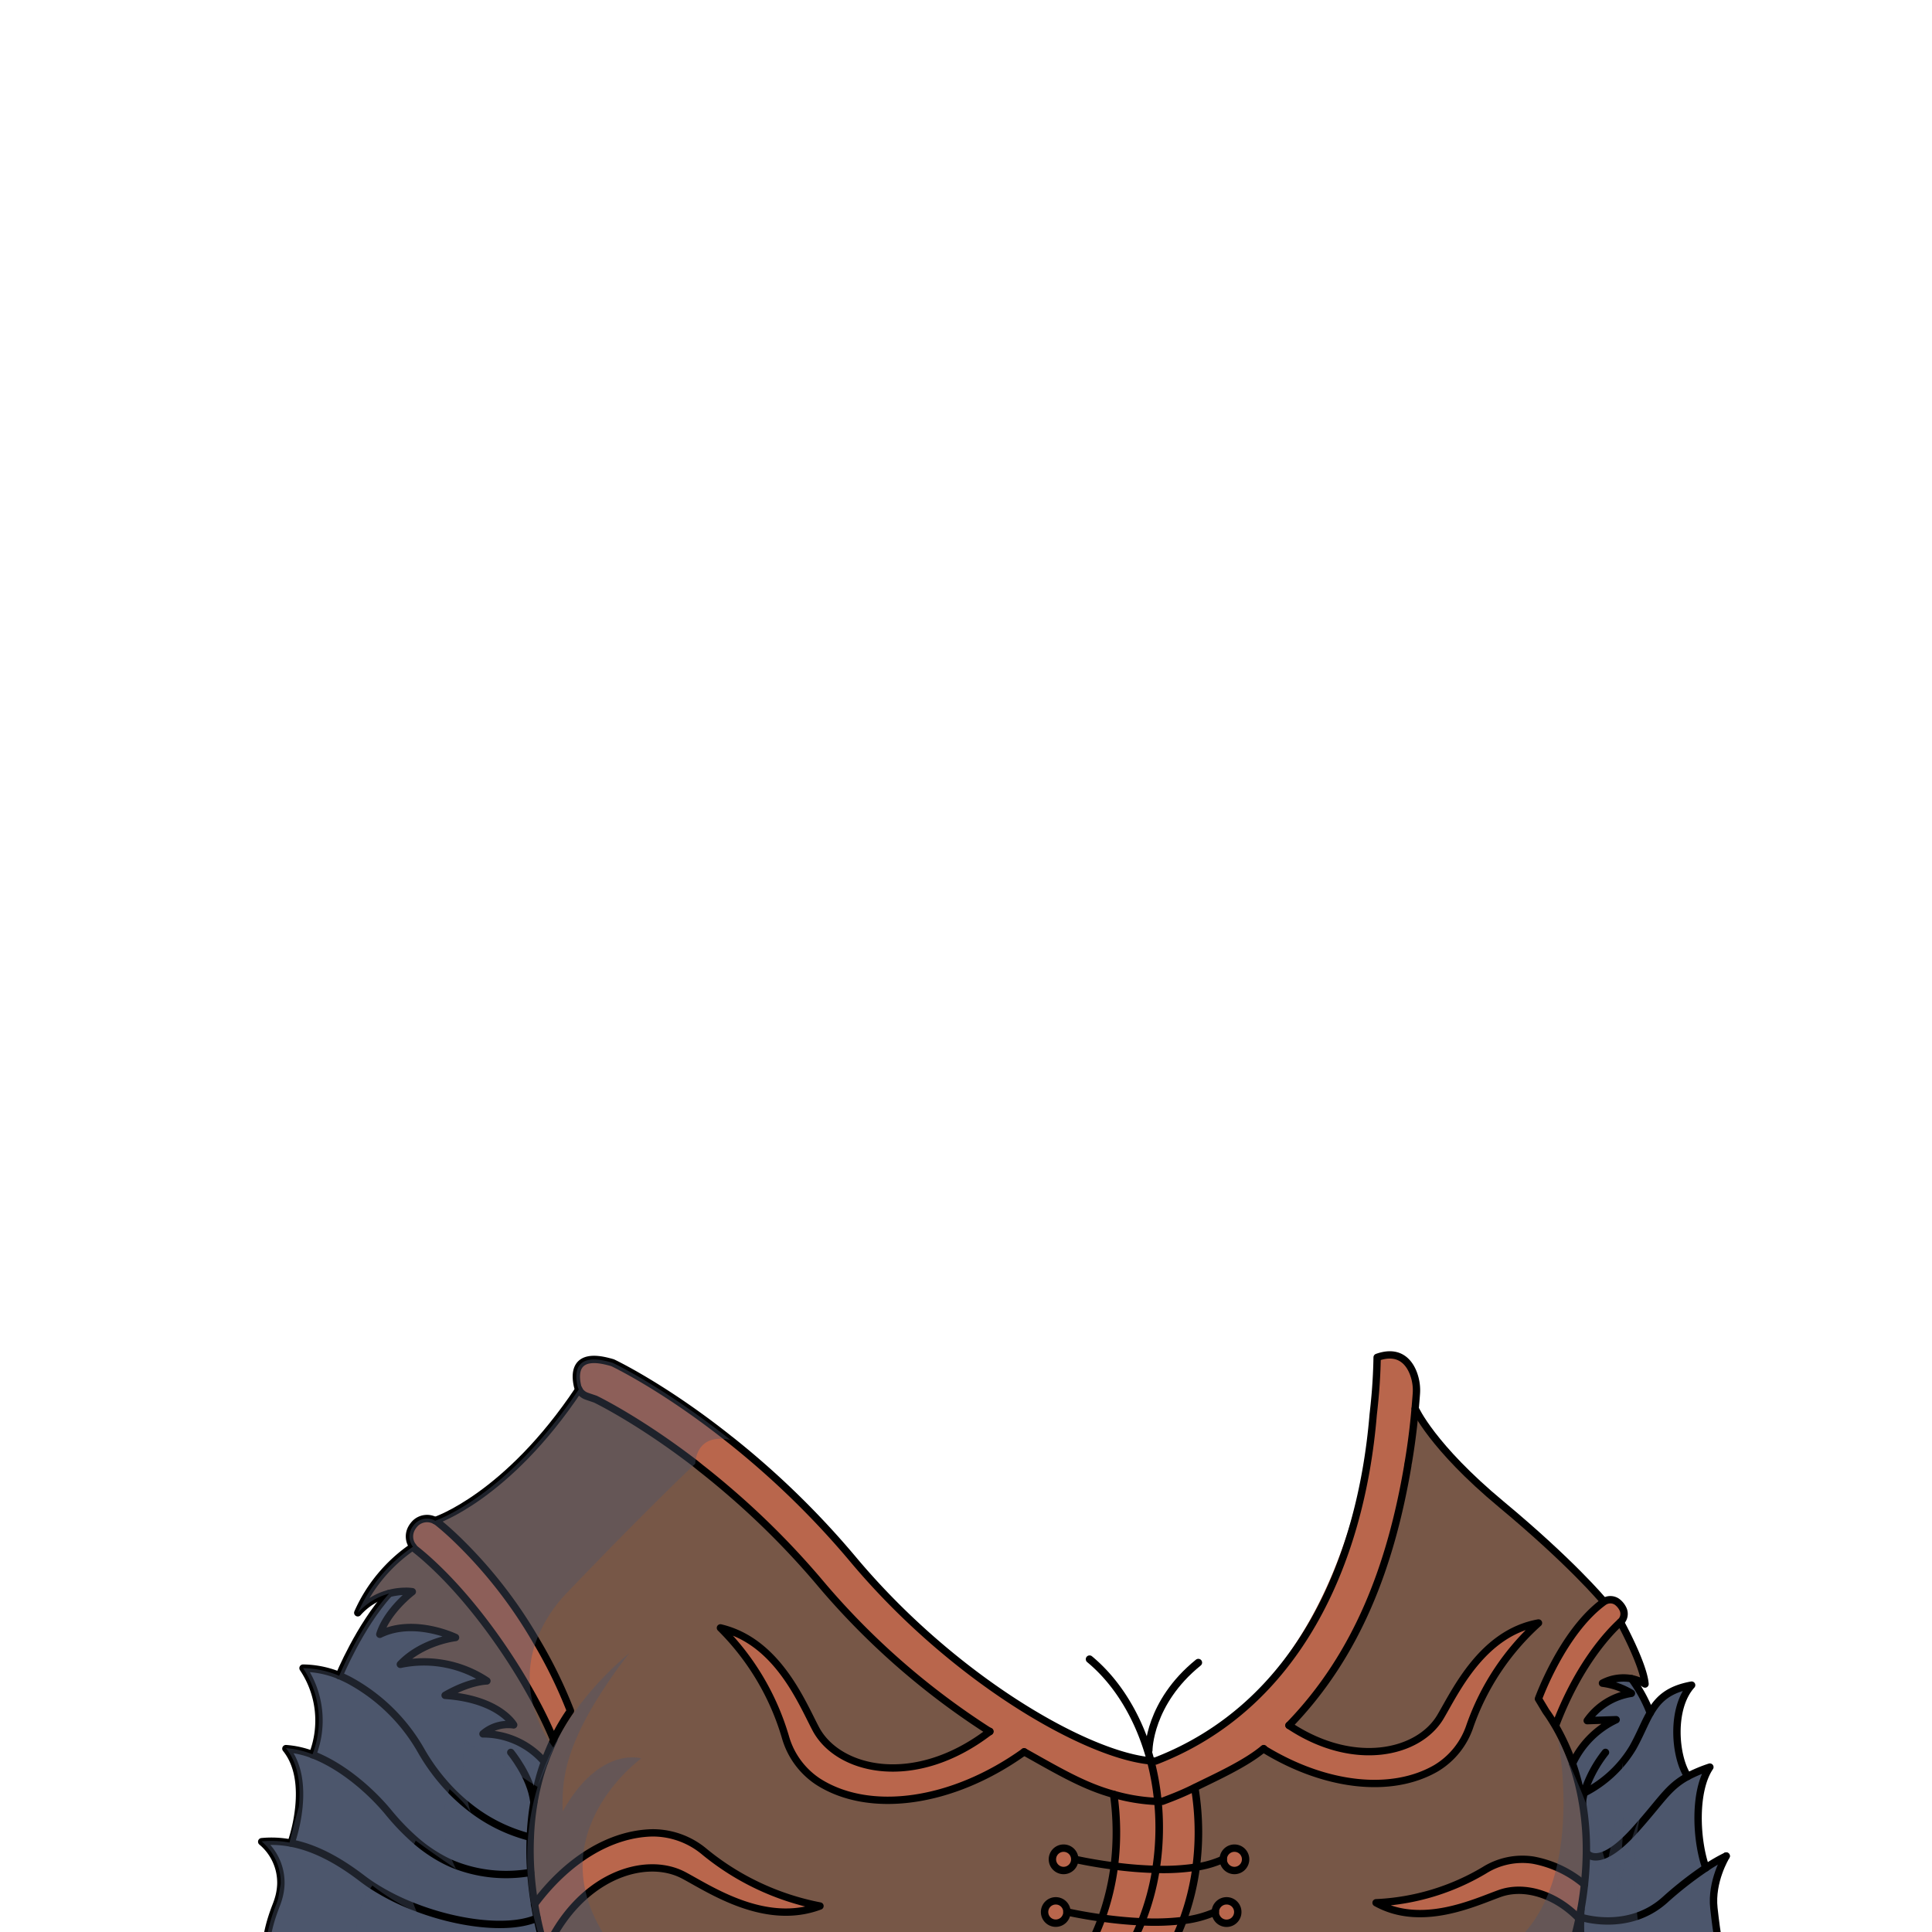 <svg xmlns="http://www.w3.org/2000/svg" viewBox="0 0 432 432">
  <defs>
    <style>.GUNDAN_JAPANESE_SEROW_OUTFIT_JAPANESE_SEROW_OUTFIT_22_cls-1{isolation:isolate;}.GUNDAN_JAPANESE_SEROW_OUTFIT_JAPANESE_SEROW_OUTFIT_22_cls-2,.GUNDAN_JAPANESE_SEROW_OUTFIT_JAPANESE_SEROW_OUTFIT_22_cls-6,.GUNDAN_JAPANESE_SEROW_OUTFIT_JAPANESE_SEROW_OUTFIT_22_cls-7{fill:none;stroke:#000;stroke-linecap:round;stroke-linejoin:round;}.GUNDAN_JAPANESE_SEROW_OUTFIT_JAPANESE_SEROW_OUTFIT_22_cls-2{stroke-width:1.69px;}.GUNDAN_JAPANESE_SEROW_OUTFIT_JAPANESE_SEROW_OUTFIT_22_cls-3{fill:#b9664c;}.GUNDAN_JAPANESE_SEROW_OUTFIT_JAPANESE_SEROW_OUTFIT_22_cls-4,.GUNDAN_JAPANESE_SEROW_OUTFIT_JAPANESE_SEROW_OUTFIT_22_cls-8{fill:#4c566c;}.GUNDAN_JAPANESE_SEROW_OUTFIT_JAPANESE_SEROW_OUTFIT_22_cls-5{fill:#775747;}.GUNDAN_JAPANESE_SEROW_OUTFIT_JAPANESE_SEROW_OUTFIT_22_cls-6{stroke-width:1.65px;}.GUNDAN_JAPANESE_SEROW_OUTFIT_JAPANESE_SEROW_OUTFIT_22_cls-7{stroke-width:1.64px;}.GUNDAN_JAPANESE_SEROW_OUTFIT_JAPANESE_SEROW_OUTFIT_22_cls-8{opacity:0.4;mix-blend-mode:multiply;}</style>
  </defs>
  <g class="GUNDAN_JAPANESE_SEROW_OUTFIT_JAPANESE_SEROW_OUTFIT_22_cls-1">
    <g id="outfit">
      <path class="GUNDAN_JAPANESE_SEROW_OUTFIT_JAPANESE_SEROW_OUTFIT_22_cls-2" d="M256.86,391.37s0-10.64,11.09-19.61" />
      <path class="GUNDAN_JAPANESE_SEROW_OUTFIT_JAPANESE_SEROW_OUTFIT_22_cls-2" d="M243.63,371c9.34,7.72,15.57,21.69,15.57,37.65a54.38,54.38,0,0,1-7.07,27.46" />
      <path class="GUNDAN_JAPANESE_SEROW_OUTFIT_JAPANESE_SEROW_OUTFIT_22_cls-3" d="M274.27,425a2.48,2.48,0,1,1-2.51,2.47A2.49,2.49,0,0,1,274.27,425Z" />
      <path class="GUNDAN_JAPANESE_SEROW_OUTFIT_JAPANESE_SEROW_OUTFIT_22_cls-3" d="M240.32,415.73a2.5,2.5,0,1,1-2.49-2.48A2.49,2.49,0,0,1,240.32,415.73Z" />
      <path class="GUNDAN_JAPANESE_SEROW_OUTFIT_JAPANESE_SEROW_OUTFIT_22_cls-4" d="M120.08,428.9l-.36.14-.24.1c-6.31,2.36-17.21,1-26.82-2.75a51.26,51.26,0,0,1-9.5-4.82l0,0c-.74-.48-1.45-1-2.12-1.5-5.82-4.46-11-7-15.91-7.94a36.78,36.78,0,0,0,1.74-8c.43-4.27.09-9.4-2.9-13.11a20.75,20.75,0,0,1,5.95,1.37l.68.28c6.29,2.6,12.29,7.78,16.27,12.6a52.55,52.55,0,0,0,6.06,6.3,32.93,32.93,0,0,0,5.33,3.8,27.86,27.86,0,0,0,3.24,1.6A31.63,31.63,0,0,0,118,418.8a.55.55,0,0,0,.18,0l.51-.06c.19,2.56.49,4.95.86,7.11,0,0,0,.08,0,.12v0C119.7,427,119.89,428,120.08,428.9Z" />
      <path class="GUNDAN_JAPANESE_SEROW_OUTFIT_JAPANESE_SEROW_OUTFIT_22_cls-3" d="M238.57,427.5a2.5,2.5,0,1,1-2.5-2.47A2.49,2.49,0,0,1,238.57,427.5Z" />
      <path class="GUNDAN_JAPANESE_SEROW_OUTFIT_JAPANESE_SEROW_OUTFIT_22_cls-3" d="M127.55,382.54a46.54,46.54,0,0,0-3.76,6.43l-.54-1.27c-1.28-2.92-2.81-6-4.56-9.1-5.89-10.57-14.13-21.68-22.45-29.29q-1.62-1.49-3.24-2.78a3.57,3.57,0,0,1-.66-.69,3.75,3.75,0,0,1-.32-4.09,5.13,5.13,0,0,1,.93-1.22,3.78,3.78,0,0,1,4.36-.51,3.49,3.49,0,0,1,.65.43c1.25,1,2.46,2.08,3.62,3.17a103.4,103.4,0,0,1,18.33,23.3A105.11,105.11,0,0,1,127.55,382.54Z" />
      <path class="GUNDAN_JAPANESE_SEROW_OUTFIT_JAPANESE_SEROW_OUTFIT_22_cls-3" d="M152.91,419.36c-8.77-4.66-23.55.28-30.9,16.85a67.13,67.13,0,0,1-1.93-7.31c-.19-.91-.38-1.89-.56-2.92v0s0-.08,0-.12c7.27-9.82,16.88-15.82,26.42-16a18,18,0,0,1,11.68,4.29,58.08,58.08,0,0,0,25.75,12.07C171.1,430.83,158.8,422.49,152.91,419.36Z" />
      <path class="GUNDAN_JAPANESE_SEROW_OUTFIT_JAPANESE_SEROW_OUTFIT_22_cls-4" d="M118.65,418.72l-.51.06a.55.55,0,0,1-.18,0,31.63,31.63,0,0,1-16.5-1.87,27.86,27.86,0,0,1-3.24-1.6,32.93,32.93,0,0,1-5.33-3.8,52.55,52.55,0,0,1-6.06-6.3c-4-4.82-10-10-16.27-12.6l-.68-.28A21,21,0,0,0,67.76,373a21.84,21.84,0,0,1,8.09,1.71c.7.29,1.41.61,2.1,1a40.79,40.79,0,0,1,16.28,15.92A44.77,44.77,0,0,0,100.5,400c.81.86,1.66,1.68,2.52,2.44l0,0c.6.54,1.22,1,1.85,1.55a36.08,36.08,0,0,0,13,6.61l.18.05.45.11A68.76,68.76,0,0,0,118.65,418.72Z" />
      <path class="GUNDAN_JAPANESE_SEROW_OUTFIT_JAPANESE_SEROW_OUTFIT_22_cls-5" d="M123.79,389c-.18.37-.36.75-.53,1.12-.59,1.28-1.11,2.58-1.56,3.87h0s-.24-.31-.71-.8A18,18,0,0,0,108,387.7a8.59,8.59,0,0,1,6.83-2.06s-3.23-5.78-15.33-6.61c5.58-3.22,9.34-3.22,9.34-3.22a25.43,25.43,0,0,0-19.35-3.71c4.93-5.12,12.34-6,12.34-6s-9.25-4.5-16.93-.72c1.67-5.31,7.26-9.52,7.26-9.52a9.64,9.64,0,0,0-1.55-.09,14.5,14.5,0,0,0-3.64.49,14.17,14.17,0,0,0-7,4.31,35.09,35.09,0,0,1,12.32-14.78,3.57,3.57,0,0,0,.66.69q1.62,1.29,3.24,2.78c8.32,7.61,16.56,18.72,22.45,29.29,1.75,3.11,3.28,6.18,4.56,9.1Z" />
      <path class="GUNDAN_JAPANESE_SEROW_OUTFIT_JAPANESE_SEROW_OUTFIT_22_cls-4" d="M122.17,436.69H59.43S59,432.92,61.7,426c.19-.48.35-1,.49-1.41a13.15,13.15,0,0,0,.57-3.29,11.93,11.93,0,0,0-4.28-9.56,22.77,22.77,0,0,1,6.26.26l.35.06C70,413,75.18,415.58,81,420c.67.52,1.38,1,2.12,1.5l0,0a51.26,51.26,0,0,0,9.5,4.82c9.61,3.73,20.51,5.11,26.82,2.75l.24-.1.36-.14a64.9,64.9,0,0,0,1.9,7.21l0,.1C122.07,436.4,122.12,436.56,122.17,436.69Z" />
      <path class="GUNDAN_JAPANESE_SEROW_OUTFIT_JAPANESE_SEROW_OUTFIT_22_cls-4" d="M121.7,394c-.13.34-.26.69-.37,1-.5,1.49-.92,3-1.27,4.46-.21.88-.4,1.76-.56,2.63,0,.26-.1.52-.14.78a60.16,60.16,0,0,0-.83,7.94l-.45-.11-.18-.05a36.08,36.08,0,0,1-13-6.61c-.63-.5-1.25-1-1.85-1.55l0,0c-.86-.76-1.71-1.58-2.52-2.44a44.77,44.77,0,0,1-6.27-8.42A40.79,40.79,0,0,0,78,375.66c-.69-.36-1.4-.68-2.1-1,0,0,4.51-11,11.16-18.38a14.5,14.5,0,0,1,3.64-.49,9.64,9.64,0,0,1,1.55.09s-5.59,4.21-7.26,9.52c7.68-3.78,16.93.72,16.93.72s-7.41.83-12.34,6a25.43,25.43,0,0,1,19.35,3.71s-3.76,0-9.34,3.22c12.1.83,15.33,6.61,15.33,6.61A8.59,8.59,0,0,0,108,387.7,18,18,0,0,1,121,393.16c.47.49.71.8.71.8Z" />
      <path class="GUNDAN_JAPANESE_SEROW_OUTFIT_JAPANESE_SEROW_OUTFIT_22_cls-4" d="M354.21,400.91a16.33,16.33,0,0,0-.37,1.95h0a54,54,0,0,0-2.2-8.57h0a20.29,20.29,0,0,1,9.73-9.76l-6.46.21a14.75,14.75,0,0,1,9.88-6.11,16.67,16.67,0,0,0-6.47-2.27,10,10,0,0,1,6.51-1A32.44,32.44,0,0,1,369,383c-1.29,2.21-2.28,4.87-3.93,7.81A26.65,26.65,0,0,1,354.21,400.91Z" />
      <path class="GUNDAN_JAPANESE_SEROW_OUTFIT_JAPANESE_SEROW_OUTFIT_22_cls-3" d="M276,413.25a2.48,2.48,0,1,1-2.49,2.48A2.49,2.49,0,0,1,276,413.25Z" />
      <path class="GUNDAN_JAPANESE_SEROW_OUTFIT_JAPANESE_SEROW_OUTFIT_22_cls-4" d="M369,383c1.76-3,4-5.2,9.21-6.15-4.67,5.16-3.79,16-.86,20.4-4.56,2.46-5.84,5.43-12.07,12.3-8,8.83-10.58,4.79-10.58,4.79a62.56,62.56,0,0,0-.91-11.43h0a16.33,16.33,0,0,1,.37-1.95,26.65,26.65,0,0,0,10.9-10.15C366.76,387.82,367.75,385.16,369,383Z" />
      <path class="GUNDAN_JAPANESE_SEROW_OUTFIT_JAPANESE_SEROW_OUTFIT_22_cls-5" d="M367.83,376.55a9.07,9.07,0,0,0-3-1.19,10,10,0,0,0-6.51,1,16.67,16.67,0,0,1,6.47,2.27,14.75,14.75,0,0,0-9.88,6.11l6.46-.21a20.29,20.29,0,0,0-9.73,9.76,49.77,49.77,0,0,0-3.83-8.35c5.14-13.63,11.84-20.74,14.53-23.21C362.33,362.72,367.5,372.18,367.83,376.55Z" />
      <path class="GUNDAN_JAPANESE_SEROW_OUTFIT_JAPANESE_SEROW_OUTFIT_22_cls-4" d="M353.44,428.69s10.6,3.52,18.83-3.86a81.78,81.78,0,0,1,9.16-7.17,34.76,34.76,0,0,1,4.51-2.62c-.18.3-3.42,5.68-2.77,11.66.67,6.17,1.45,10.07,1.45,10.07l-30.55-.08c-.62-1.59-.68-5-.64-7.32C353.43,429.13,353.44,428.9,353.44,428.69Z" />
      <path class="GUNDAN_JAPANESE_SEROW_OUTFIT_JAPANESE_SEROW_OUTFIT_22_cls-3" d="M362.33,362.72c-2.69,2.47-9.39,9.58-14.53,23.21-.61-1-1.25-2.08-2-3.1l-.19-.29L344,379.86s5.36-14.9,14.52-21.63a2.6,2.6,0,0,1,3.07-.05,4.4,4.4,0,0,1,1.28,1.54A2.49,2.49,0,0,1,362.33,362.72Z" />
      <path class="GUNDAN_JAPANESE_SEROW_OUTFIT_JAPANESE_SEROW_OUTFIT_22_cls-3" d="M354.3,421.4a73.54,73.54,0,0,1-1.21,7.61c-5.44-5.65-12.41-7.52-17.73-5.63-5.59,2-17.51,7.74-27.67,2.08a51.76,51.76,0,0,0,24.23-7.27,16,16,0,0,1,10.84-2.27A24.53,24.53,0,0,1,354.3,421.4Z" />
      <path class="GUNDAN_JAPANESE_SEROW_OUTFIT_JAPANESE_SEROW_OUTFIT_22_cls-4" d="M353.44,428.69c0,.21,0,.44,0,.68l-.34-.36a73.54,73.54,0,0,0,1.21-7.61c.25-2.22.41-4.61.44-7.11,0,0,2.57,4,10.58-4.79,6.23-6.87,7.51-9.84,12.07-12.3a32.16,32.16,0,0,1,4.94-2.07c-3.58,5.29-3.13,16.24-.9,22.53a81.78,81.78,0,0,0-9.16,7.17C364,432.21,353.44,428.69,353.44,428.69Z" />
      <path class="GUNDAN_JAPANESE_SEROW_OUTFIT_JAPANESE_SEROW_OUTFIT_22_cls-3" d="M344,362.86a55.84,55.84,0,0,0-15.32,23,17.42,17.42,0,0,1-7.56,9.47c-10.07,5.83-24.93,4.09-38.59-4.3-4,3.38-10.54,6.31-15.39,8.7a60.53,60.53,0,0,1,.83,9.92,58.61,58.61,0,0,1-.52,7.8,55.06,55.06,0,0,1-2.95,11.94,46.89,46.89,0,0,1-3.09,6.68l-.32.58H242.76l.33-.58a47.07,47.07,0,0,0,3.27-7.23,54.93,54.93,0,0,0,2.8-11.63,60.38,60.38,0,0,0-.13-16h0c-6.52-1.77-12.06-5-20.06-9.52h0c-16.09,11.53-34.63,14.06-46.15,6.61a17.74,17.74,0,0,1-7.25-10A57.06,57.06,0,0,0,161.09,364c12.75,3,18.21,16.71,21.32,22.57,5,9.44,22.18,13.49,38.93.57a167.64,167.64,0,0,1-37.55-32.75,180.44,180.44,0,0,0-21.17-21.34c-2-1.74-4-3.35-5.92-4.85l-1.23-1c-12.74-9.79-22.18-14.32-22.34-14.4l-1.62-.55-.31-.11a3.17,3.17,0,0,1-1.77-1.52,3,3,0,0,1-.29-.77c-.63-2.74-.73-7.48,7-5.42,0,0,0,0,0,0,.28.06.57.15.87.24,0,0,11.31,5.33,26.17,17.11l.15.11a190.42,190.42,0,0,1,27.43,26.71c22.19,26.49,51.48,43.4,66.12,45l.38,0c.38,0,.75.06,1.1.08,31.59-12.18,45.06-47.19,48.68-77.47q.3-2.61.51-5.13.32-4,.37-7.67c4.74-1.66,7,.89,8,3.3a10.68,10.68,0,0,1,.77,4.87q-.12,1.62-.27,3.27-.51,5.83-1.49,11.83h0c0,.31-.1.62-.15.93-3.76,22.1-11.13,42.18-26.57,58.09,14.45,9.63,29,6.29,33.87-1.9C325.4,378.32,331.4,365.16,344,362.86Z" />
      <path class="GUNDAN_JAPANESE_SEROW_OUTFIT_JAPANESE_SEROW_OUTFIT_22_cls-5" d="M358.53,358.23l-.21-.53s-7-8.39-22.6-21.36S316.45,315,316.45,315h0q-.51,5.83-1.49,11.83h0c0,.31-.1.62-.15.93-3.76,22.1-11.13,42.18-26.57,58.09,14.45,9.63,29,6.29,33.87-1.9,3.31-5.58,9.31-18.74,21.92-21a55.84,55.84,0,0,0-15.32,23,17.42,17.42,0,0,1-7.56,9.47c-10.07,5.83-24.93,4.09-38.59-4.3-4,3.38-10.54,6.31-15.39,8.7a60.53,60.53,0,0,1,.83,9.92,58.61,58.61,0,0,1-.52,7.8,55.06,55.06,0,0,1-2.95,11.94,46.89,46.89,0,0,1-3.09,6.68l-.32.58H351c.05-.15.12-.35.19-.58s.09-.25.14-.39c.27-.88.65-2.14,1-3.7.23-.9.46-1.91.69-3a24.43,24.43,0,0,0-2.54-2.29l-.12-.09A20,20,0,0,0,346,424a13.3,13.3,0,0,0-1.76-.64,14,14,0,0,0-8.83,0c-5.59,2-17.51,7.74-27.67,2.08a51.76,51.76,0,0,0,24.23-7.27,16.05,16.05,0,0,1,10.84-2.27,21.79,21.79,0,0,1,3.43.86c.63.22,1.26.46,1.87.73a24.61,24.61,0,0,1,3.42,1.84,29.77,29.77,0,0,1,2.83,2c.24-2.22.4-4.6.43-7.1h0c0-1.84,0-3.75-.19-5.7v0c-.14-1.87-.37-3.78-.71-5.71-.18-1.06-.39-2.13-.64-3.2,0,0,0,0,0,0-.23-1-.48-1.94-.77-2.91q-.36-1.22-.78-2.43h0a49.77,49.77,0,0,0-3.83-8.35c-.61-1-1.25-2.08-2-3.1l-.19-.29L344,379.86s3.51-9.76,9.71-17A28.14,28.14,0,0,1,358.53,358.23Zm-82.51,55a2.48,2.48,0,1,1-2.5,2.48A2.49,2.49,0,0,1,276,413.25ZM274.27,425a2.48,2.48,0,1,1-2.51,2.47A2.49,2.49,0,0,1,274.27,425Z" />
      <path class="GUNDAN_JAPANESE_SEROW_OUTFIT_JAPANESE_SEROW_OUTFIT_22_cls-5" d="M249,401.24h0c-6.52-1.77-12.06-5-20.06-9.52h0c-16.09,11.53-34.63,14.06-46.15,6.61a17.74,17.74,0,0,1-7.25-10A57.06,57.06,0,0,0,161.09,364c12.75,3,18.21,16.71,21.32,22.57,5,9.44,22.18,13.49,38.93.57a167.64,167.64,0,0,1-37.55-32.75,180.44,180.44,0,0,0-21.17-21.34c-2-1.74-4-3.35-5.92-4.85l-1.23-1c-12.74-9.79-22.18-14.32-22.34-14.4l-1.62-.55-.31-.11a3.17,3.17,0,0,1-1.77-1.52C113.36,334.77,97.31,340,97.31,340a3.49,3.49,0,0,1,.65.43c1.25,1,2.46,2.08,3.62,3.17a103.4,103.4,0,0,1,18.33,23.3,105.11,105.11,0,0,1,7.64,15.62,46.54,46.54,0,0,0-3.76,6.43c-.18.37-.36.75-.53,1.12-.59,1.28-1.11,2.58-1.56,3.87-.13.34-.26.69-.37,1-.5,1.49-.92,3-1.27,4.46-.21.88-.4,1.76-.56,2.63,0,.26-.1.52-.14.78a60.16,60.16,0,0,0-.83,7.94,68.76,68.76,0,0,0,.12,7.92c.19,2.56.49,4.95.86,7.11a45.44,45.44,0,0,1,10.87-10.66,28.69,28.69,0,0,1,15.54-5.32,11.08,11.08,0,0,1,1.41,0,14.59,14.59,0,0,1,2.79.43,17.42,17.42,0,0,1,3.14,1.09,19.27,19.27,0,0,1,4.34,2.72,58.08,58.08,0,0,0,25.75,12.07c-9.75,3.68-19.52-.85-26.08-4.43-1.68-.92-3.16-1.78-4.36-2.42-5.91-3.14-14.55-1.92-21.8,4.28a34.88,34.88,0,0,0-9.05,12.47l0,.1c.06.19.11.35.16.48H242.76l.33-.58a47.07,47.07,0,0,0,3.27-7.23,54.93,54.93,0,0,0,2.8-11.63,60.38,60.38,0,0,0-.13-16Zm-11.2,12a2.48,2.48,0,1,1-2.51,2.48A2.49,2.49,0,0,1,237.83,413.25ZM236.07,425a2.48,2.48,0,1,1-2.5,2.47A2.49,2.49,0,0,1,236.07,425Z" />
      <path class="GUNDAN_JAPANESE_SEROW_OUTFIT_JAPANESE_SEROW_OUTFIT_22_cls-6" d="M122.17,436.69c0-.13-.1-.29-.16-.48l0-.1a64.9,64.9,0,0,1-1.9-7.21c-.19-.91-.38-1.89-.55-2.92v0s0-.08,0-.12c-.37-2.16-.67-4.55-.86-7.11a68.76,68.76,0,0,1-.12-7.92,60.16,60.16,0,0,1,.83-7.94c0-.26.09-.52.14-.78.16-.87.35-1.75.56-2.63.35-1.48.77-3,1.27-4.46.11-.34.24-.69.37-1,.45-1.29,1-2.59,1.56-3.87.17-.37.35-.75.53-1.12" />
      <path class="GUNDAN_JAPANESE_SEROW_OUTFIT_JAPANESE_SEROW_OUTFIT_22_cls-6" d="M119.91,366.92a105.11,105.11,0,0,1,7.64,15.62,46.54,46.54,0,0,0-3.76,6.43l-.54-1.27c-1.28-2.92-2.81-6-4.56-9.1-5.89-10.57-14.13-21.68-22.45-29.29q-1.62-1.49-3.24-2.78a3.57,3.57,0,0,1-.66-.69,3.75,3.75,0,0,1-.32-4.09,5.13,5.13,0,0,1,.93-1.22,3.78,3.78,0,0,1,4.36-.51,3.49,3.49,0,0,1,.65.43c1.25,1,2.46,2.08,3.62,3.17a103.4,103.4,0,0,1,18.33,23.3" />
      <path class="GUNDAN_JAPANESE_SEROW_OUTFIT_JAPANESE_SEROW_OUTFIT_22_cls-6" d="M114.21,391.84s4.51,5.44,5.15,11" />
      <path class="GUNDAN_JAPANESE_SEROW_OUTFIT_JAPANESE_SEROW_OUTFIT_22_cls-6" d="M351.63,394.28a49.77,49.77,0,0,0-3.83-8.35c-.61-1-1.25-2.08-2-3.1l-.19-.29L344,379.86s5.36-14.9,14.52-21.63a2.6,2.6,0,0,1,3.07-.05,4.4,4.4,0,0,1,1.28,1.54,2.49,2.49,0,0,1-.55,3c-2.69,2.47-9.39,9.58-14.53,23.21" />
      <path class="GUNDAN_JAPANESE_SEROW_OUTFIT_JAPANESE_SEROW_OUTFIT_22_cls-6" d="M351,436.7h0c.25-.75.79-2.38,1.38-4.67.23-.9.46-1.91.69-3a73.54,73.54,0,0,0,1.21-7.61c.25-2.22.41-4.61.44-7.11a62.56,62.56,0,0,0-.91-11.43,54,54,0,0,0-2.2-8.57" />
      <path class="GUNDAN_JAPANESE_SEROW_OUTFIT_JAPANESE_SEROW_OUTFIT_22_cls-6" d="M353.84,402.86a16.33,16.33,0,0,1,.37-1.95,5.72,5.72,0,0,1,.17-.59,27.87,27.87,0,0,1,4.61-8.48" />
      <path class="GUNDAN_JAPANESE_SEROW_OUTFIT_JAPANESE_SEROW_OUTFIT_22_cls-6" d="M120.08,428.9l-.36.14-.24.1c-6.31,2.36-17.21,1-26.82-2.75a51.26,51.26,0,0,1-9.5-4.82l0,0c-.74-.48-1.45-1-2.12-1.5-5.82-4.46-11-7-15.91-7.94l-.35-.06a22.77,22.77,0,0,0-6.26-.26,11.93,11.93,0,0,1,4.28,9.56,13.15,13.15,0,0,1-.57,3.29c-.14.46-.3.93-.49,1.41-2.71,6.88-2.27,10.65-2.27,10.65H354.07a4,4,0,0,1-.18-.58,29.77,29.77,0,0,1-.46-6.74c0-.24,0-.47,0-.68,0-1.06.08-1.78.08-1.78" />
      <path class="GUNDAN_JAPANESE_SEROW_OUTFIT_JAPANESE_SEROW_OUTFIT_22_cls-2" d="M242.75,436.69a46.09,46.09,0,0,0,3.61-7.81,54.93,54.93,0,0,0,2.8-11.63,60.38,60.38,0,0,0-.13-16" />
      <path class="GUNDAN_JAPANESE_SEROW_OUTFIT_JAPANESE_SEROW_OUTFIT_22_cls-2" d="M261.1,436.69a47,47,0,0,0,3.41-7.26,55.06,55.06,0,0,0,2.95-11.94,58.62,58.62,0,0,0,.51-7.8,60.54,60.54,0,0,0-.82-9.92" />
      <path class="GUNDAN_JAPANESE_SEROW_OUTFIT_JAPANESE_SEROW_OUTFIT_22_cls-6" d="M129.43,310.66C113.36,334.77,97.31,340,97.31,340" />
      <path class="GUNDAN_JAPANESE_SEROW_OUTFIT_JAPANESE_SEROW_OUTFIT_22_cls-6" d="M316.45,315s3.68,8.43,19.27,21.39,22.59,21.36,22.59,21.36" />
      <path class="GUNDAN_JAPANESE_SEROW_OUTFIT_JAPANESE_SEROW_OUTFIT_22_cls-6" d="M362.33,362.72s5.17,9.46,5.5,13.83a9.07,9.07,0,0,0-3-1.19,10,10,0,0,0-6.51,1,16.67,16.67,0,0,1,6.47,2.27,14.75,14.75,0,0,0-9.88,6.11l6.46-.21a20.29,20.29,0,0,0-9.73,9.76h0" />
      <path class="GUNDAN_JAPANESE_SEROW_OUTFIT_JAPANESE_SEROW_OUTFIT_22_cls-6" d="M92.34,345.84A35.09,35.09,0,0,0,80,360.62a14.17,14.17,0,0,1,7-4.31,14.5,14.5,0,0,1,3.64-.49,9.64,9.64,0,0,1,1.55.09s-5.59,4.21-7.26,9.52c7.68-3.78,16.93.72,16.93.72s-7.41.83-12.34,6a25.43,25.43,0,0,1,19.35,3.71s-3.76,0-9.34,3.22c12.1.83,15.33,6.61,15.33,6.61A8.59,8.59,0,0,0,108,387.7,18,18,0,0,1,121,393.16c.47.49.71.8.71.8" />
      <path class="GUNDAN_JAPANESE_SEROW_OUTFIT_JAPANESE_SEROW_OUTFIT_22_cls-6" d="M240.32,415.73a2.5,2.5,0,1,1-2.49-2.48A2.49,2.49,0,0,1,240.32,415.73Z" />
      <path class="GUNDAN_JAPANESE_SEROW_OUTFIT_JAPANESE_SEROW_OUTFIT_22_cls-6" d="M278.52,415.73a2.5,2.5,0,1,1-2.51-2.48A2.49,2.49,0,0,1,278.52,415.73Z" />
      <path class="GUNDAN_JAPANESE_SEROW_OUTFIT_JAPANESE_SEROW_OUTFIT_22_cls-6" d="M240.32,415.73s3.71.86,8.84,1.52a87.44,87.44,0,0,0,9.39.75,49.21,49.21,0,0,0,8.91-.51,22.72,22.72,0,0,0,6.06-1.76" />
      <path class="GUNDAN_JAPANESE_SEROW_OUTFIT_JAPANESE_SEROW_OUTFIT_22_cls-6" d="M238.57,427.5a2.5,2.5,0,1,1-2.5-2.47A2.49,2.49,0,0,1,238.57,427.5Z" />
      <path class="GUNDAN_JAPANESE_SEROW_OUTFIT_JAPANESE_SEROW_OUTFIT_22_cls-6" d="M276.77,427.5a2.51,2.51,0,1,1-2.5-2.47A2.49,2.49,0,0,1,276.77,427.5Z" />
      <path class="GUNDAN_JAPANESE_SEROW_OUTFIT_JAPANESE_SEROW_OUTFIT_22_cls-6" d="M238.57,427.5s3.2.74,7.79,1.38c2.71.38,5.9.72,9.19.85h0a53.12,53.12,0,0,0,8.95-.3,24.38,24.38,0,0,0,7.25-1.93" />
      <path class="GUNDAN_JAPANESE_SEROW_OUTFIT_JAPANESE_SEROW_OUTFIT_22_cls-7" d="M288.22,385.8c15.44-15.91,22.81-36,26.57-58.09,0-.31.11-.62.15-.93h0q1-6,1.49-11.83.15-1.65.27-3.27a10.68,10.68,0,0,0-.77-4.87c-1-2.41-3.25-5-8-3.3q-.06,3.71-.37,7.67-.21,2.52-.51,5.13c-2.75,33.28-17.09,65.29-48.68,77.47-.35,0-.72,0-1.1-.08l-.38,0c-14.64-1.61-43.93-18.52-66.12-45a190.42,190.42,0,0,0-27.43-26.71l-.15-.11C148.35,310.05,137,304.72,137,304.72c-.3-.09-.59-.18-.87-.24,0,0,0,0,0,0-7.72-2.06-7.62,2.68-7,5.42a3,3,0,0,0,.29.77,3.17,3.17,0,0,0,1.77,1.52l.31.11,1.62.55c.16.08,9.6,4.61,22.34,14.4l1.23,1c1.92,1.5,3.89,3.11,5.92,4.85a180.44,180.44,0,0,1,21.17,21.34,167.64,167.64,0,0,0,37.55,32.75" />
      <path class="GUNDAN_JAPANESE_SEROW_OUTFIT_JAPANESE_SEROW_OUTFIT_22_cls-7" d="M229,391.71c8,4.49,13.54,7.75,20.06,9.52h0a40.9,40.9,0,0,0,9,1.54l.71,0,1.18,0,1.77-.68q2.81-1.08,5.46-2.4c4.84-2.39,11.35-5.32,15.39-8.7" />
      <path class="GUNDAN_JAPANESE_SEROW_OUTFIT_JAPANESE_SEROW_OUTFIT_22_cls-7" d="M229,391.72c-16.09,11.53-34.63,14.06-46.15,6.61a17.74,17.74,0,0,1-7.25-10A57.06,57.06,0,0,0,161.09,364c12.75,3,18.21,16.71,21.32,22.57,5,9.44,22.18,13.49,38.93.57" />
      <path class="GUNDAN_JAPANESE_SEROW_OUTFIT_JAPANESE_SEROW_OUTFIT_22_cls-7" d="M119.5,425.83c7.27-9.82,16.88-15.82,26.42-16a18,18,0,0,1,11.68,4.29,58.08,58.08,0,0,0,25.75,12.07c-12.25,4.62-24.55-3.72-30.44-6.85-8.77-4.66-23.55.28-30.9,16.85" />
      <path class="GUNDAN_JAPANESE_SEROW_OUTFIT_JAPANESE_SEROW_OUTFIT_22_cls-7" d="M288.22,385.8c14.45,9.63,29,6.29,33.86-1.9,3.32-5.58,9.32-18.74,21.93-21a55.84,55.84,0,0,0-15.32,23,17.42,17.42,0,0,1-7.56,9.47c-10.07,5.83-24.93,4.09-38.59-4.3" />
      <path class="GUNDAN_JAPANESE_SEROW_OUTFIT_JAPANESE_SEROW_OUTFIT_22_cls-7" d="M354.3,421.4a24.53,24.53,0,0,0-11.54-5.48,16,16,0,0,0-10.84,2.27,51.76,51.76,0,0,1-24.23,7.27c10.16,5.66,22.08-.08,27.67-2.08,5.32-1.89,12.29,0,17.73,5.63l.34.36" />
      <path class="GUNDAN_JAPANESE_SEROW_OUTFIT_JAPANESE_SEROW_OUTFIT_22_cls-6" d="M118.65,418.72l-.51.06a.55.55,0,0,1-.18,0,31.63,31.63,0,0,1-16.5-1.87,27.86,27.86,0,0,1-3.24-1.6,32.93,32.93,0,0,1-5.33-3.8,52.55,52.55,0,0,1-6.06-6.3c-4-4.82-10-10-16.27-12.6l-.68-.28A20.75,20.75,0,0,0,63.93,391c3,3.71,3.33,8.84,2.9,13.11a36.78,36.78,0,0,1-1.74,8" />
      <path class="GUNDAN_JAPANESE_SEROW_OUTFIT_JAPANESE_SEROW_OUTFIT_22_cls-6" d="M118.53,410.8l-.45-.11-.18-.05a36.08,36.08,0,0,1-13-6.61c-.63-.5-1.25-1-1.85-1.55l0,0c-.86-.76-1.71-1.58-2.52-2.44a44.77,44.77,0,0,1-6.27-8.42A40.79,40.79,0,0,0,78,375.66c-.69-.36-1.4-.68-2.1-1A21.84,21.84,0,0,0,67.76,373a21,21,0,0,1,2.12,19.37" />
      <path class="GUNDAN_JAPANESE_SEROW_OUTFIT_JAPANESE_SEROW_OUTFIT_22_cls-6" d="M87,356.31c-6.65,7.38-11.16,18.38-11.16,18.38" />
      <path class="GUNDAN_JAPANESE_SEROW_OUTFIT_JAPANESE_SEROW_OUTFIT_22_cls-6" d="M386,415h0c-.18.3-3.42,5.68-2.77,11.66.67,6.17,1.45,10.07,1.45,10.07l-30.55-.08" />
      <path class="GUNDAN_JAPANESE_SEROW_OUTFIT_JAPANESE_SEROW_OUTFIT_22_cls-6" d="M353.44,428.69s10.6,3.52,18.83-3.86a81.78,81.78,0,0,1,9.16-7.17,34.76,34.76,0,0,1,4.51-2.62" />
      <path class="GUNDAN_JAPANESE_SEROW_OUTFIT_JAPANESE_SEROW_OUTFIT_22_cls-6" d="M354.74,414.29s2.57,4,10.58-4.79c6.23-6.87,7.51-9.84,12.07-12.3a32.16,32.16,0,0,1,4.94-2.07c-3.58,5.29-3.13,16.24-.9,22.53" />
      <path class="GUNDAN_JAPANESE_SEROW_OUTFIT_JAPANESE_SEROW_OUTFIT_22_cls-6" d="M354.21,400.91a26.65,26.65,0,0,0,10.9-10.15c1.65-2.94,2.64-5.6,3.93-7.81,1.76-3,4-5.2,9.21-6.15-4.67,5.16-3.79,16-.86,20.4" />
      <path class="GUNDAN_JAPANESE_SEROW_OUTFIT_JAPANESE_SEROW_OUTFIT_22_cls-6" d="M364.82,375.36A32.44,32.44,0,0,1,369,383h0" />
      <path class="GUNDAN_JAPANESE_SEROW_OUTFIT_JAPANESE_SEROW_OUTFIT_22_cls-2" d="M252.13,436.11a45.65,45.65,0,0,0,3.13-6.39A54,54,0,0,0,258.47,418a59.42,59.42,0,0,0,.73-9.35q0-3-.29-5.83a56.55,56.55,0,0,0-1.62-9.12" />
      <path class="GUNDAN_JAPANESE_SEROW_OUTFIT_JAPANESE_SEROW_OUTFIT_22_cls-8" d="M367.36,436.11H336.24c18.71-12.1,12.38-46.18,12.13-47.19,8.29,17,10.87,28.48,10.87,28.48a195.13,195.13,0,0,0,3.61-23.23c.92,11.11-.64,25.26-1.44,31.44a100.87,100.87,0,0,1,5.51-20.21C363.51,419.28,367.36,436.11,367.36,436.11Z" />
      <path class="GUNDAN_JAPANESE_SEROW_OUTFIT_JAPANESE_SEROW_OUTFIT_22_cls-8" d="M143.39,393.18s-25.51,18.48-5.37,43.51c-16.18,0-16.31-.58-16.31-.58s-16.52-36.37,19-66.48C125,390.05,125.8,399,125.8,405.05,134.06,390.29,143.39,393.18,143.39,393.18Z" />
      <path class="GUNDAN_JAPANESE_SEROW_OUTFIT_JAPANESE_SEROW_OUTFIT_22_cls-8" d="M163.36,321.94l-.16,0c-7.78-1.54-7.73,5.33-7.73,5.33S144.19,337.92,127,355.92a31.68,31.68,0,0,0-7.1,11,23.92,23.92,0,0,0-1.22,11.68,27.47,27.47,0,0,0,3.91,10.5q.38.6.66,1c.2.29.36.49.44.6l.09.11-3.59,8.74-.14-.09-.74-.46-1.29-.82-.23-.15c-3.57-2.25-10.24-6.44-13.69-8.47-1.24,5.3.07,11.66.8,14.48.17.64.3,1.09.37,1.32a12,12,0,0,0-2.22-2.87l0,0c-.65-.67-1.47-1.48-2.52-2.44-2.84,7.37-.17,14.48,1,16.93.24.52.41.83.44.9-.16-.1-1.67-1.11-3.68-2.5-1.6-1.11-3.53-2.47-5.33-3.81h0c-3,5.88-1.23,12.23-.23,14.86.28.72.5,1.16.53,1.24a51.49,51.49,0,0,1-10-6.06l0,0A18.84,18.84,0,0,0,80,436.11l-.18.58H59.43S59,432.92,61.7,426c.19-.48.35-1,.49-1.41.17-1,.36-2.14.57-3.29a11.93,11.93,0,0,0-4.28-9.56,22.77,22.77,0,0,1,6.26.26c.6-2.53,1.3-5.19,2.09-8,.43-4.27.09-9.4-2.9-13.11a20.75,20.75,0,0,1,5.95,1.37A21,21,0,0,0,67.76,373a21.84,21.84,0,0,1,8.09,1.71s4.51-11,11.16-18.38a14.17,14.17,0,0,0-7,4.31,35.09,35.09,0,0,1,12.32-14.78,3.75,3.75,0,0,1-.32-4.09,5.13,5.13,0,0,1,.93-1.22,3.78,3.78,0,0,1,4.36-.51s16-5.25,32.12-29.36a3,3,0,0,1-.29-.77c-.63-2.74-.73-7.48,7-5.42,0,0,0,0,0,0,.28.06.57.15.87.24,0,0,11.31,5.33,26.17,17.11Z" />
    </g>
  </g>
</svg>